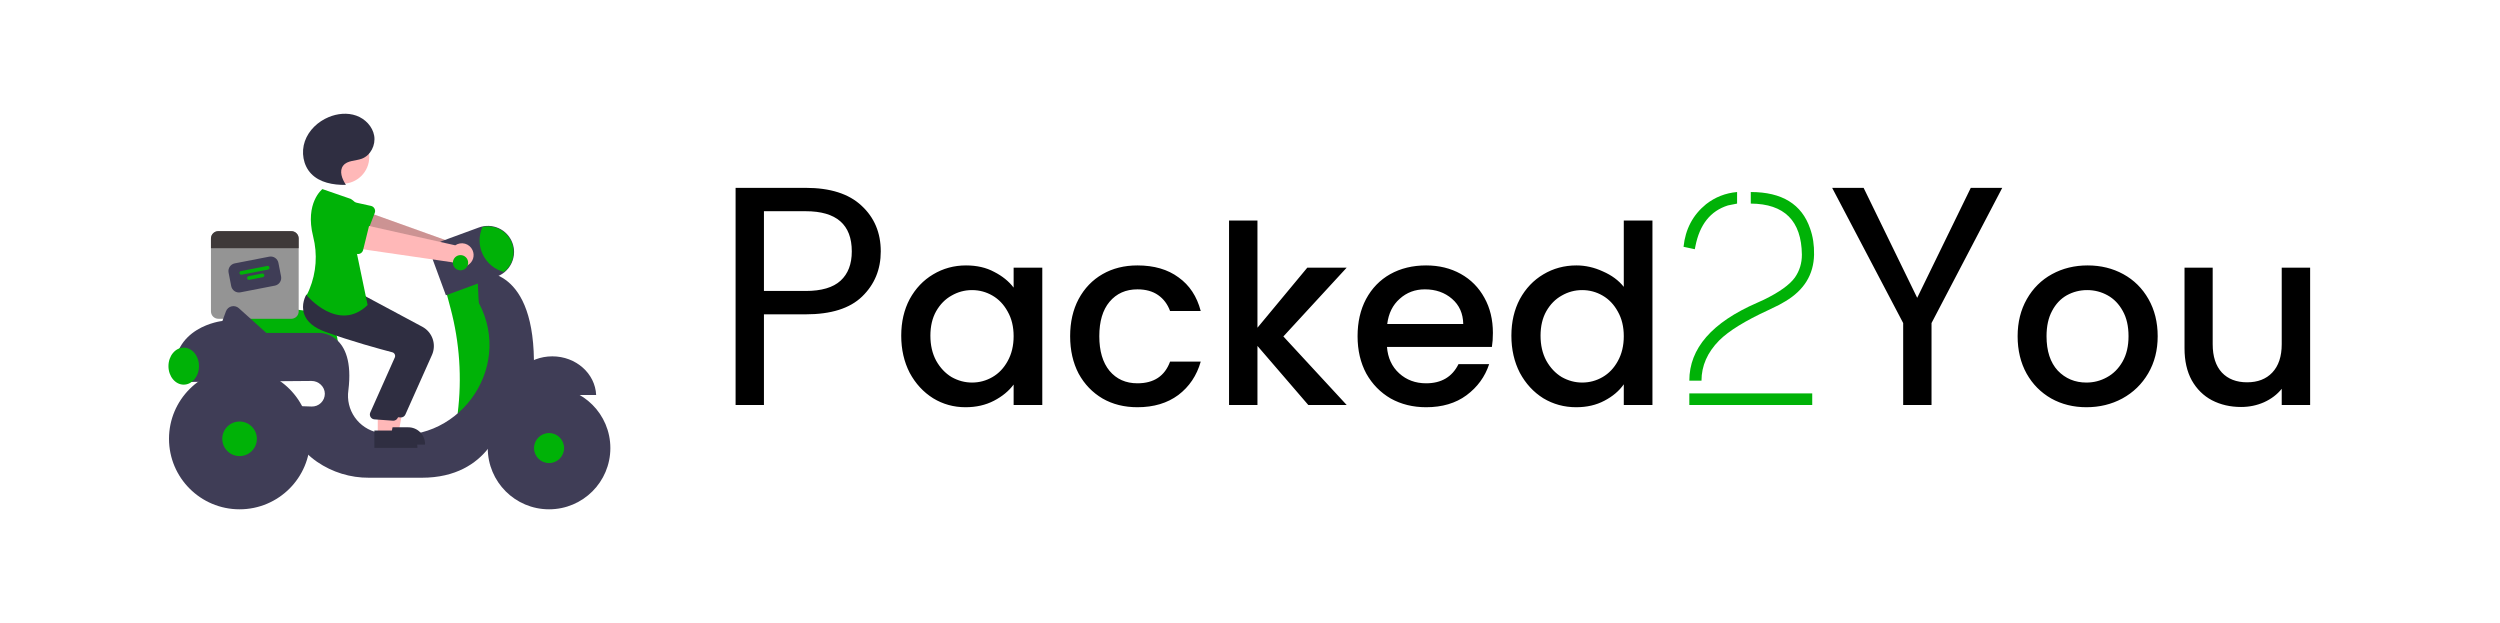 <svg width="321" height="80" viewBox="0 0 321 80" fill="none" xmlns="http://www.w3.org/2000/svg">
<path d="M43.389 44.312H29.958L29.816 40.186C29.809 40.007 29.842 39.829 29.911 39.664C29.981 39.499 30.085 39.351 30.217 39.23C30.349 39.11 30.506 39.019 30.676 38.964C30.847 38.91 31.027 38.893 31.205 38.914L39.021 39.87H39.022C40.18 39.873 41.291 40.335 42.109 41.155C42.928 41.974 43.388 43.084 43.389 44.242V44.312Z" fill="#00B207"/>
<path d="M37.403 29.678H28.035C27.911 29.678 27.787 29.703 27.672 29.75C27.557 29.798 27.453 29.868 27.364 29.956C27.276 30.044 27.207 30.148 27.159 30.263C27.111 30.378 27.087 30.502 27.087 30.626V39.984C27.087 40.108 27.111 40.232 27.159 40.347C27.207 40.462 27.276 40.566 27.364 40.654C27.453 40.742 27.557 40.812 27.672 40.859C27.787 40.907 27.911 40.932 28.035 40.931H37.403C37.527 40.932 37.651 40.907 37.765 40.859C37.881 40.812 37.985 40.742 38.073 40.654C38.161 40.566 38.231 40.462 38.279 40.347C38.326 40.232 38.351 40.108 38.351 39.984V30.626C38.351 30.502 38.326 30.378 38.279 30.263C38.231 30.148 38.161 30.044 38.073 29.956C37.985 29.868 37.881 29.798 37.765 29.75C37.651 29.703 37.527 29.678 37.403 29.678Z" fill="#949494"/>
<path d="M35.293 36.676L30.87 37.536C30.608 37.587 30.336 37.532 30.115 37.383C29.893 37.233 29.74 37.002 29.688 36.74L29.348 34.996C29.297 34.734 29.353 34.463 29.502 34.241C29.651 34.02 29.883 33.867 30.145 33.816L34.567 32.955C34.83 32.904 35.102 32.96 35.323 33.109C35.545 33.258 35.698 33.489 35.75 33.751L36.09 35.495C36.14 35.757 36.085 36.029 35.936 36.25C35.786 36.471 35.555 36.624 35.293 36.676Z" fill="#3F3D56"/>
<path d="M34.408 34.615L31.033 35.272C30.971 35.284 30.907 35.271 30.855 35.236C30.803 35.201 30.767 35.146 30.755 35.085C30.743 35.023 30.756 34.959 30.791 34.907C30.826 34.855 30.88 34.819 30.942 34.807L34.318 34.15C34.379 34.138 34.443 34.151 34.495 34.186C34.547 34.221 34.584 34.276 34.595 34.338C34.608 34.399 34.595 34.463 34.559 34.515C34.524 34.567 34.47 34.603 34.408 34.615Z" fill="#00B207"/>
<path d="M33.752 35.588L32.006 35.927C31.944 35.94 31.88 35.926 31.828 35.891C31.776 35.856 31.74 35.802 31.728 35.74C31.716 35.678 31.729 35.615 31.764 35.562C31.799 35.51 31.854 35.474 31.916 35.462L33.661 35.123C33.692 35.117 33.723 35.117 33.754 35.123C33.784 35.129 33.813 35.141 33.839 35.159C33.865 35.176 33.887 35.199 33.904 35.224C33.921 35.25 33.934 35.279 33.939 35.31C33.946 35.34 33.945 35.372 33.939 35.402C33.933 35.433 33.921 35.462 33.903 35.488C33.886 35.514 33.864 35.536 33.838 35.553C33.812 35.57 33.782 35.582 33.752 35.588Z" fill="#00B207"/>
<path d="M38.351 30.626V31.87H27.087V30.626C27.087 30.502 27.111 30.378 27.159 30.263C27.207 30.148 27.276 30.044 27.364 29.956C27.453 29.868 27.557 29.798 27.672 29.75C27.787 29.703 27.911 29.678 28.035 29.678H37.403C37.527 29.678 37.651 29.703 37.765 29.75C37.881 29.798 37.985 29.868 38.073 29.956C38.161 30.044 38.231 30.148 38.279 30.263C38.326 30.378 38.351 30.502 38.351 30.626Z" fill="#3E3939"/>
<path d="M60.844 32.259C60.779 32.05 60.669 31.857 60.521 31.694C60.374 31.532 60.192 31.403 59.989 31.319C59.787 31.234 59.568 31.194 59.348 31.203C59.129 31.212 58.914 31.269 58.718 31.369L45.832 26.75L45.264 29.967L58.11 33.496C58.301 33.812 58.602 34.047 58.955 34.157C59.309 34.267 59.69 34.243 60.027 34.091C60.364 33.938 60.633 33.668 60.784 33.33C60.935 32.993 60.956 32.612 60.844 32.259Z" fill="#FFB8B8"/>
<path opacity="0.2" d="M60.844 32.259C60.779 32.05 60.669 31.857 60.521 31.694C60.374 31.532 60.192 31.403 59.989 31.319C59.787 31.234 59.568 31.194 59.348 31.203C59.129 31.212 58.914 31.269 58.718 31.369L45.832 26.75L45.264 29.967L58.11 33.496C58.301 33.812 58.602 34.047 58.955 34.157C59.309 34.267 59.69 34.243 60.027 34.091C60.364 33.938 60.633 33.668 60.784 33.33C60.935 32.993 60.956 32.612 60.844 32.259Z" fill="black"/>
<path d="M48.119 27.337L46.902 30.512C46.867 30.603 46.814 30.685 46.745 30.753C46.675 30.82 46.593 30.872 46.502 30.905C46.41 30.938 46.313 30.951 46.217 30.943C46.12 30.935 46.027 30.906 45.942 30.859L42.984 29.196C42.523 29.016 42.151 28.661 41.951 28.208C41.751 27.755 41.739 27.241 41.917 26.779C42.096 26.318 42.45 25.945 42.903 25.744C43.356 25.543 43.87 25.53 44.333 25.707L47.636 26.438C47.73 26.459 47.819 26.5 47.897 26.559C47.973 26.617 48.037 26.692 48.083 26.777C48.129 26.862 48.156 26.956 48.162 27.053C48.168 27.149 48.154 27.246 48.119 27.337Z" fill="#00B207"/>
<path d="M61.859 35.2L57.241 37.297L57.847 39.577C59.018 43.98 59.329 48.567 58.763 53.088L62.139 53.792L64.937 46.663L63.958 38.555L61.859 35.2Z" fill="#00B207"/>
<path d="M70.919 45.754C67.885 45.754 65.413 47.958 65.293 50.717H76.546C76.425 47.958 73.953 45.754 70.919 45.754Z" fill="#3F3D56"/>
<path d="M68.557 46.23C68.4 33.775 61.299 34.92 61.299 34.92C61.299 34.92 61.432 38.797 61.496 38.918C66.02 47.47 58.553 57.497 49.048 55.652C48.869 55.617 48.696 55.582 48.531 55.547C47.327 55.295 46.264 54.595 45.557 53.588C44.851 52.582 44.556 51.344 44.73 50.128C45.667 42.616 41.01 42.749 41.01 42.749H34.2L30.663 39.569C30.539 39.457 30.388 39.377 30.225 39.336C30.062 39.295 29.892 39.295 29.729 39.336C29.566 39.376 29.415 39.455 29.29 39.567C29.165 39.679 29.069 39.82 29.011 39.977L28.556 41.211C28.556 41.211 21.84 41.91 22.399 48.48H24.476C24.471 48.667 24.478 48.854 24.498 49.039L39.995 48.914C40.904 48.906 41.705 49.642 41.709 50.549C41.71 50.77 41.666 50.989 41.581 51.193C41.495 51.396 41.369 51.581 41.211 51.734C41.052 51.889 40.864 52.009 40.657 52.089C40.451 52.168 40.231 52.205 40.01 52.198L37.512 52.115C36.742 55.54 38.631 57.846 40.712 59.297C42.672 60.642 44.998 61.356 47.375 61.341H54.163C62.978 61.341 64.517 53.932 64.517 53.932C69.135 51.975 68.557 46.23 68.557 46.23Z" fill="#3F3D56"/>
<path d="M70.499 65.395C74.846 65.395 78.37 61.875 78.37 57.532C78.37 53.189 74.846 49.669 70.499 49.669C66.152 49.669 62.629 53.189 62.629 57.532C62.629 61.875 66.152 65.395 70.499 65.395Z" fill="#3F3D56"/>
<path d="M70.499 59.459C71.565 59.459 72.428 58.596 72.428 57.532C72.428 56.467 71.565 55.604 70.499 55.604C69.434 55.604 68.57 56.467 68.57 57.532C68.57 58.596 69.434 59.459 70.499 59.459Z" fill="#00B207"/>
<path d="M30.76 65.395C35.764 65.395 39.82 61.342 39.82 56.344C39.82 51.345 35.764 47.292 30.76 47.292C25.756 47.292 21.7 51.345 21.7 56.344C21.7 61.342 25.756 65.395 30.76 65.395Z" fill="#3F3D56"/>
<path d="M30.76 58.562C31.986 58.562 32.981 57.569 32.981 56.344C32.981 55.118 31.986 54.125 30.76 54.125C29.534 54.125 28.539 55.118 28.539 56.344C28.539 57.569 29.534 58.562 30.76 58.562Z" fill="#00B207"/>
<path d="M57.254 37.916L55.593 33.408C55.506 33.173 55.467 32.924 55.477 32.673C55.487 32.423 55.546 32.178 55.651 31.95C55.756 31.723 55.905 31.519 56.089 31.349C56.273 31.179 56.489 31.047 56.724 30.96L61.488 29.209C61.901 29.056 62.341 28.987 62.782 29.005C63.223 29.022 63.656 29.126 64.056 29.311C64.456 29.496 64.816 29.757 65.115 30.081C65.414 30.405 65.647 30.784 65.799 31.198C65.936 31.569 66.007 31.961 66.007 32.357C66.005 32.859 65.891 33.355 65.673 33.808C65.456 34.261 65.14 34.659 64.749 34.975C64.466 35.202 64.148 35.38 63.808 35.505L57.254 37.916Z" fill="#3F3D56"/>
<path d="M65.936 32.357C65.936 32.849 65.825 33.335 65.612 33.778C65.399 34.222 65.089 34.612 64.705 34.92C64.116 34.765 63.567 34.484 63.098 34.095C62.629 33.707 62.25 33.221 61.988 32.672C61.725 32.122 61.586 31.523 61.579 30.914C61.572 30.305 61.698 29.702 61.949 29.147C62.428 29.043 62.926 29.047 63.404 29.16C63.882 29.273 64.328 29.491 64.711 29.799C65.093 30.107 65.402 30.497 65.614 30.939C65.826 31.382 65.936 31.866 65.936 32.357Z" fill="#00B207"/>
<path d="M23.589 49.389C24.671 49.389 25.548 48.325 25.548 47.013C25.548 45.7 24.671 44.636 23.589 44.636C22.507 44.636 21.63 45.7 21.63 47.013C21.63 48.325 22.507 49.389 23.589 49.389Z" fill="#00B207"/>
<path d="M49.484 55.425H51.199L52.016 50.98L49.484 50.98L49.484 55.425Z" fill="#FFB8B8"/>
<path d="M49.046 54.865H52.425C52.708 54.865 52.987 54.92 53.249 55.029C53.51 55.137 53.747 55.295 53.947 55.495C54.147 55.694 54.306 55.932 54.414 56.193C54.522 56.453 54.578 56.733 54.578 57.016V57.086H49.046V54.865Z" fill="#2F2E41"/>
<path d="M51.475 53.6C51.455 53.6 51.435 53.599 51.415 53.597L49.041 53.425C48.945 53.416 48.852 53.385 48.77 53.334C48.688 53.284 48.618 53.216 48.567 53.134C48.515 53.053 48.483 52.961 48.473 52.865C48.463 52.769 48.474 52.672 48.508 52.582L51.685 45.45C51.708 45.387 51.717 45.319 51.712 45.252C51.708 45.185 51.689 45.119 51.657 45.059C51.626 44.999 51.582 44.946 51.529 44.903C51.476 44.861 51.414 44.83 51.348 44.813C49.854 44.423 46.021 43.384 42.702 42.169C41.281 41.648 40.385 40.895 40.041 39.932C39.587 38.661 40.259 37.503 40.287 37.454L40.31 37.416L43.433 37.7L46.818 37.987L54.236 41.961C54.857 42.297 55.329 42.855 55.558 43.523C55.786 44.191 55.755 44.92 55.47 45.566L52.05 53.227C52 53.338 51.92 53.433 51.817 53.499C51.716 53.565 51.597 53.6 51.475 53.6Z" fill="#2F2E41"/>
<path d="M43.976 23.591C45.873 23.591 47.412 22.053 47.412 20.157C47.412 18.261 45.873 16.724 43.976 16.724C42.077 16.724 40.539 18.261 40.539 20.157C40.539 22.053 42.077 23.591 43.976 23.591Z" fill="#FFB8B8"/>
<path d="M48.504 55.844H50.22L51.036 51.399L48.504 51.399L48.504 55.844Z" fill="#FFB8B8"/>
<path d="M48.067 55.284H51.445H51.445C51.728 55.284 52.008 55.34 52.269 55.448C52.53 55.556 52.768 55.714 52.968 55.914C53.168 56.114 53.326 56.351 53.434 56.612C53.543 56.873 53.598 57.153 53.598 57.435V57.505H48.067V55.284Z" fill="#2F2E41"/>
<path d="M50.495 54.02C50.476 54.02 50.455 54.019 50.435 54.017L48.061 53.844C47.965 53.835 47.872 53.804 47.791 53.754C47.708 53.703 47.639 53.635 47.587 53.554C47.536 53.472 47.504 53.38 47.493 53.285C47.483 53.188 47.495 53.092 47.528 53.001L50.706 45.87C50.728 45.806 50.737 45.739 50.733 45.671C50.728 45.604 50.709 45.538 50.678 45.478C50.647 45.418 50.603 45.365 50.55 45.322C50.496 45.28 50.435 45.249 50.368 45.233C48.875 44.842 45.041 43.803 41.723 42.588C40.301 42.067 39.406 41.315 39.062 40.351C38.608 39.081 39.279 37.922 39.308 37.874L39.331 37.836L42.453 38.119L45.838 38.407L53.256 42.381C53.877 42.717 54.35 43.274 54.579 43.942C54.807 44.61 54.776 45.339 54.49 45.985L51.07 53.647C51.021 53.758 50.94 53.852 50.838 53.918C50.736 53.984 50.617 54.02 50.495 54.02Z" fill="#2F2E41"/>
<path d="M45.035 25.538L41.397 24.279C41.397 24.279 39.113 26.032 40.211 30.381C40.783 32.625 40.617 34.994 39.735 37.136C39.629 37.401 39.506 37.659 39.368 37.909C39.368 37.909 43.426 42.802 47.204 39.167L45.735 32.108C45.735 32.108 48.044 27.425 45.035 25.538Z" fill="#00B207"/>
<path d="M44.402 23.707C43.913 22.976 43.527 21.962 44.066 21.266C44.597 20.579 45.646 20.68 46.46 20.376C47.594 19.953 48.251 18.622 48.046 17.43C47.841 16.238 46.883 15.25 45.743 14.846C44.602 14.441 43.315 14.573 42.198 15.039C40.822 15.612 39.643 16.72 39.148 18.125C38.653 19.529 38.917 21.215 39.944 22.294C41.044 23.452 42.771 23.76 44.369 23.741" fill="#2F2E41"/>
<path d="M60.673 32.119C60.583 31.919 60.45 31.741 60.283 31.598C60.117 31.455 59.921 31.351 59.709 31.291C59.497 31.232 59.275 31.22 59.058 31.256C58.841 31.291 58.635 31.374 58.454 31.498L45.095 28.503L44.929 31.765L58.113 33.684C58.342 33.974 58.669 34.17 59.033 34.236C59.397 34.301 59.773 34.231 60.088 34.038C60.404 33.845 60.638 33.543 60.746 33.19C60.854 32.836 60.828 32.455 60.673 32.119Z" fill="#FFB8B8"/>
<path d="M47.437 28.803L46.622 32.105C46.599 32.199 46.556 32.286 46.495 32.362C46.435 32.438 46.359 32.5 46.273 32.544C46.187 32.587 46.092 32.612 45.995 32.616C45.898 32.62 45.801 32.603 45.712 32.566L42.572 31.281C42.091 31.16 41.678 30.853 41.423 30.428C41.168 30.003 41.093 29.495 41.213 29.014C41.333 28.534 41.639 28.12 42.064 27.865C42.489 27.61 42.998 27.533 43.479 27.652L46.847 27.971C46.943 27.98 47.037 28.01 47.12 28.059C47.204 28.107 47.276 28.173 47.332 28.252C47.389 28.331 47.427 28.421 47.445 28.516C47.463 28.611 47.461 28.709 47.437 28.803Z" fill="#00B207"/>
<path d="M59.13 34.711C59.671 34.711 60.11 34.273 60.11 33.732C60.11 33.192 59.671 32.754 59.13 32.754C58.589 32.754 58.151 33.192 58.151 33.732C58.151 34.273 58.589 34.711 59.13 34.711Z" fill="#00B207"/>
<path d="M113.09 32.28C113.09 34.6 112.29 36.533 110.69 38.08C109.117 39.6 106.704 40.36 103.45 40.36H98.09V52H94.45V24.12H103.45C106.597 24.12 108.984 24.88 110.61 26.4C112.264 27.92 113.09 29.88 113.09 32.28ZM103.45 37.36C105.477 37.36 106.97 36.92 107.93 36.04C108.89 35.16 109.37 33.907 109.37 32.28C109.37 28.84 107.397 27.12 103.45 27.12H98.09V37.36H103.45ZM115.718 43.104C115.718 41.333 116.081 39.765 116.806 38.4C117.553 37.035 118.556 35.979 119.814 35.232C121.094 34.464 122.502 34.08 124.038 34.08C125.425 34.08 126.63 34.357 127.654 34.912C128.7 35.445 129.532 36.117 130.15 36.928V34.368H133.83V52H130.15V49.376C129.532 50.208 128.689 50.901 127.622 51.456C126.556 52.011 125.34 52.288 123.974 52.288C122.46 52.288 121.073 51.904 119.814 51.136C118.556 50.347 117.553 49.259 116.806 47.872C116.081 46.464 115.718 44.875 115.718 43.104ZM130.15 43.168C130.15 41.952 129.894 40.896 129.382 40C128.892 39.104 128.241 38.421 127.43 37.952C126.62 37.483 125.745 37.248 124.806 37.248C123.868 37.248 122.993 37.483 122.182 37.952C121.372 38.4 120.71 39.072 120.198 39.968C119.708 40.843 119.462 41.888 119.462 43.104C119.462 44.32 119.708 45.387 120.198 46.304C120.71 47.221 121.372 47.925 122.182 48.416C123.014 48.885 123.889 49.12 124.806 49.12C125.745 49.12 126.62 48.885 127.43 48.416C128.241 47.947 128.892 47.264 129.382 46.368C129.894 45.451 130.15 44.384 130.15 43.168ZM137.406 43.168C137.406 41.355 137.769 39.765 138.494 38.4C139.241 37.013 140.265 35.947 141.566 35.2C142.867 34.453 144.361 34.08 146.046 34.08C148.179 34.08 149.939 34.592 151.326 35.616C152.734 36.619 153.683 38.059 154.174 39.936H150.238C149.918 39.061 149.406 38.379 148.702 37.888C147.998 37.397 147.113 37.152 146.046 37.152C144.553 37.152 143.358 37.685 142.462 38.752C141.587 39.797 141.15 41.269 141.15 43.168C141.15 45.067 141.587 46.549 142.462 47.616C143.358 48.683 144.553 49.216 146.046 49.216C148.158 49.216 149.555 48.288 150.238 46.432H154.174C153.662 48.224 152.702 49.653 151.294 50.72C149.886 51.765 148.137 52.288 146.046 52.288C144.361 52.288 142.867 51.915 141.566 51.168C140.265 50.4 139.241 49.333 138.494 47.968C137.769 46.581 137.406 44.981 137.406 43.168ZM164.785 43.2L172.913 52H167.985L161.457 44.416V52H157.809V28.32H161.457V42.08L167.857 34.368H172.913L164.785 43.2ZM191.688 42.752C191.688 43.413 191.646 44.011 191.56 44.544H178.088C178.195 45.952 178.718 47.083 179.656 47.936C180.595 48.789 181.747 49.216 183.112 49.216C185.075 49.216 186.462 48.395 187.272 46.752H191.208C190.675 48.373 189.704 49.707 188.296 50.752C186.91 51.776 185.182 52.288 183.112 52.288C181.427 52.288 179.912 51.915 178.568 51.168C177.246 50.4 176.2 49.333 175.432 47.968C174.686 46.581 174.312 44.981 174.312 43.168C174.312 41.355 174.675 39.765 175.4 38.4C176.147 37.013 177.182 35.947 178.504 35.2C179.848 34.453 181.384 34.08 183.112 34.08C184.776 34.08 186.259 34.443 187.56 35.168C188.862 35.893 189.875 36.917 190.6 38.24C191.326 39.541 191.688 41.045 191.688 42.752ZM187.88 41.6C187.859 40.256 187.379 39.179 186.44 38.368C185.502 37.557 184.339 37.152 182.952 37.152C181.694 37.152 180.616 37.557 179.72 38.368C178.824 39.157 178.291 40.235 178.12 41.6H187.88ZM194.062 43.104C194.062 41.333 194.425 39.765 195.15 38.4C195.897 37.035 196.9 35.979 198.158 35.232C199.438 34.464 200.857 34.08 202.414 34.08C203.566 34.08 204.697 34.336 205.806 34.848C206.937 35.339 207.833 36 208.494 36.832V28.32H212.174V52H208.494V49.344C207.897 50.197 207.065 50.901 205.998 51.456C204.953 52.011 203.748 52.288 202.382 52.288C200.846 52.288 199.438 51.904 198.158 51.136C196.9 50.347 195.897 49.259 195.15 47.872C194.425 46.464 194.062 44.875 194.062 43.104ZM208.494 43.168C208.494 41.952 208.238 40.896 207.726 40C207.236 39.104 206.585 38.421 205.774 37.952C204.964 37.483 204.089 37.248 203.15 37.248C202.212 37.248 201.337 37.483 200.526 37.952C199.716 38.4 199.054 39.072 198.542 39.968C198.052 40.843 197.806 41.888 197.806 43.104C197.806 44.32 198.052 45.387 198.542 46.304C199.054 47.221 199.716 47.925 200.526 48.416C201.358 48.885 202.233 49.12 203.15 49.12C204.089 49.12 204.964 48.885 205.774 48.416C206.585 47.947 207.236 47.264 207.726 46.368C208.238 45.451 208.494 44.384 208.494 43.168ZM257.088 24.12L248.008 41.48V52H244.368V41.48L235.248 24.12H239.288L246.168 38.24L253.048 24.12H257.088ZM267.895 52.288C266.231 52.288 264.727 51.915 263.383 51.168C262.039 50.4 260.983 49.333 260.215 47.968C259.447 46.581 259.063 44.981 259.063 43.168C259.063 41.376 259.458 39.787 260.247 38.4C261.036 37.013 262.114 35.947 263.479 35.2C264.844 34.453 266.37 34.08 268.055 34.08C269.74 34.08 271.266 34.453 272.631 35.2C273.996 35.947 275.074 37.013 275.863 38.4C276.652 39.787 277.047 41.376 277.047 43.168C277.047 44.96 276.642 46.549 275.831 47.936C275.02 49.323 273.911 50.4 272.503 51.168C271.116 51.915 269.58 52.288 267.895 52.288ZM267.895 49.12C268.834 49.12 269.708 48.896 270.519 48.448C271.351 48 272.023 47.328 272.535 46.432C273.047 45.536 273.303 44.448 273.303 43.168C273.303 41.888 273.058 40.811 272.567 39.936C272.076 39.04 271.426 38.368 270.615 37.92C269.804 37.472 268.93 37.248 267.991 37.248C267.052 37.248 266.178 37.472 265.367 37.92C264.578 38.368 263.948 39.04 263.479 39.936C263.01 40.811 262.775 41.888 262.775 43.168C262.775 45.067 263.255 46.539 264.215 47.584C265.196 48.608 266.423 49.12 267.895 49.12ZM296.621 34.368V52H292.973V49.92C292.397 50.645 291.64 51.221 290.701 51.648C289.784 52.053 288.803 52.256 287.757 52.256C286.371 52.256 285.123 51.968 284.013 51.392C282.925 50.816 282.061 49.963 281.421 48.832C280.803 47.701 280.493 46.336 280.493 44.736V34.368H284.109V44.192C284.109 45.771 284.504 46.987 285.293 47.84C286.083 48.672 287.16 49.088 288.525 49.088C289.891 49.088 290.968 48.672 291.757 47.84C292.568 46.987 292.973 45.771 292.973 44.192V34.368H296.621Z" fill="black"/>
<path d="M216.167 31.688C216.402 29.422 217.365 27.599 219.058 26.219C220.23 25.307 221.558 24.787 223.042 24.656V26.141C223.042 26.141 222.652 26.219 221.87 26.375C219.631 27.078 218.238 28.823 217.691 31.609C217.665 31.74 217.639 31.87 217.613 32L216.167 31.688ZM216.909 52V50.516H232.691V52H216.909ZM216.909 48.875C216.909 44.734 219.813 41.401 225.62 38.875C226.115 38.641 226.402 38.51 226.48 38.484C228.459 37.521 229.787 36.57 230.464 35.633C231.063 34.773 231.363 33.797 231.363 32.703C231.31 28.354 229.123 26.167 224.8 26.141V24.656C228.81 24.656 231.35 26.219 232.417 29.344C232.782 30.359 232.951 31.479 232.925 32.703C232.873 35.255 231.649 37.247 229.253 38.68C228.993 38.836 228.719 38.992 228.433 39.148C228.172 39.279 227.717 39.5 227.066 39.812C224.071 41.193 221.962 42.495 220.738 43.719C219.227 45.255 218.472 46.974 218.472 48.875H216.909Z" fill="#00B207"/>
</svg>
